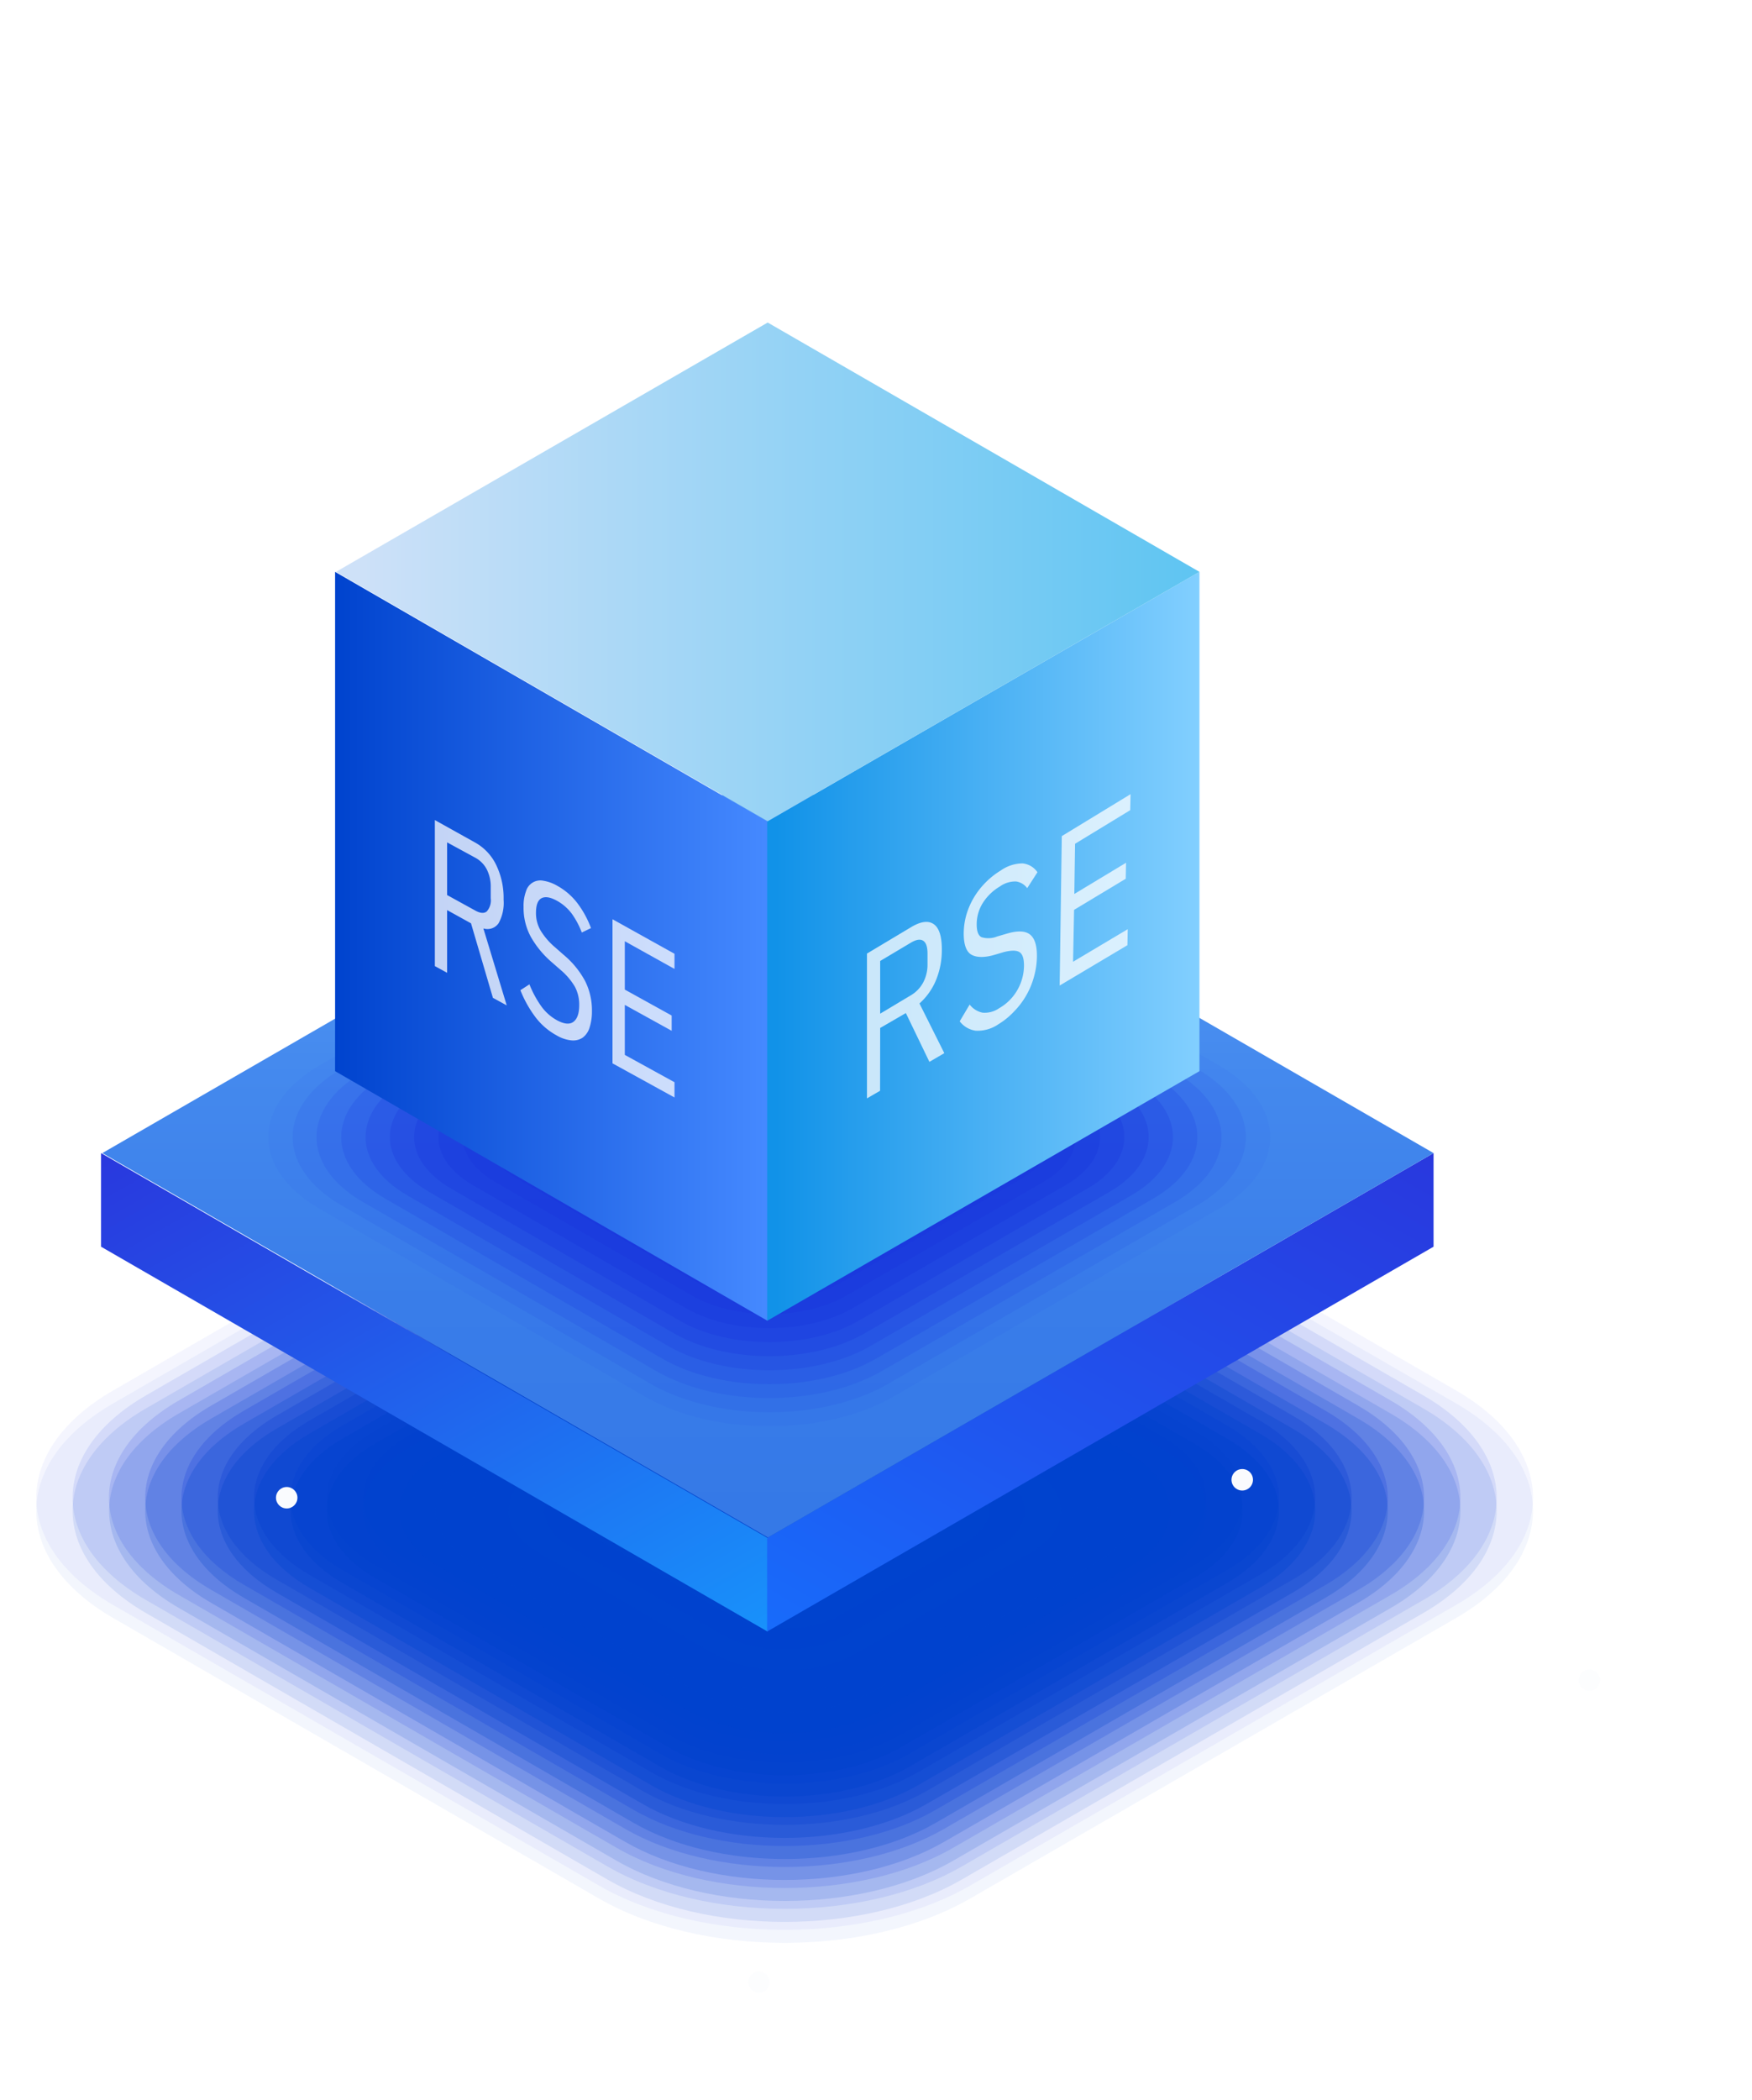 <svg xmlns="http://www.w3.org/2000/svg" xmlns:xlink="http://www.w3.org/1999/xlink" viewBox="0 0 352.66 422.59"><defs><style>.cls-1{mask:url(#mask);}.cls-10,.cls-12,.cls-14,.cls-16,.cls-18,.cls-2,.cls-4,.cls-6,.cls-8{mix-blend-mode:multiply;}.cls-2{fill:url(#linear-gradient);}.cls-3{mask:url(#mask-2);}.cls-4{fill:url(#radial-gradient);}.cls-5{mask:url(#mask-3);}.cls-6{fill:url(#linear-gradient-2);}.cls-7{mask:url(#mask-4);}.cls-8{fill:url(#linear-gradient-3);}.cls-9{mask:url(#mask-5);}.cls-10{fill:url(#linear-gradient-4);}.cls-11{mask:url(#mask-6);}.cls-12{fill:url(#linear-gradient-5);}.cls-13{mask:url(#mask-7);}.cls-14{fill:url(#radial-gradient-2);}.cls-15{mask:url(#mask-8);}.cls-16{fill:url(#radial-gradient-3);}.cls-17{mask:url(#mask-9);}.cls-18{fill:url(#radial-gradient-4);}.cls-19,.cls-20,.cls-21,.cls-22,.cls-23,.cls-24,.cls-25,.cls-26,.cls-27,.cls-28,.cls-29,.cls-30,.cls-31,.cls-32,.cls-33,.cls-34,.cls-35,.cls-36,.cls-37,.cls-38,.cls-39,.cls-40{fill:#1a38dd;}.cls-19,.cls-41{opacity:0;}.cls-20,.cls-42{opacity:0.05;}.cls-21,.cls-43{opacity:0.1;}.cls-22,.cls-44{opacity:0.14;}.cls-23,.cls-45{opacity:0.19;}.cls-24,.cls-46{opacity:0.24;}.cls-25,.cls-47{opacity:0.29;}.cls-26,.cls-48{opacity:0.33;}.cls-27,.cls-49{opacity:0.38;}.cls-28,.cls-50{opacity:0.43;}.cls-29,.cls-51{opacity:0.48;}.cls-30,.cls-52{opacity:0.52;}.cls-31,.cls-53{opacity:0.57;}.cls-32,.cls-54{opacity:0.62;}.cls-33,.cls-55{opacity:0.67;}.cls-34,.cls-56{opacity:0.71;}.cls-35,.cls-57{opacity:0.76;}.cls-36,.cls-58{opacity:0.81;}.cls-37,.cls-59{opacity:0.86;}.cls-38,.cls-60{opacity:0.9;}.cls-39,.cls-61{opacity:0.95;}.cls-41,.cls-42,.cls-43,.cls-44,.cls-45,.cls-46,.cls-47,.cls-48,.cls-49,.cls-50,.cls-51,.cls-52,.cls-53,.cls-54,.cls-55,.cls-56,.cls-57,.cls-58,.cls-59,.cls-60,.cls-61,.cls-62{fill:#0043ce;}.cls-63{fill:url(#linear-gradient-6);}.cls-64{fill:url(#linear-gradient-7);}.cls-65{fill:url(#linear-gradient-8);}.cls-66{fill:url(#linear-gradient-9);}.cls-67{fill:url(#linear-gradient-10);}.cls-68{fill:url(#linear-gradient-11);}.cls-69{mask:url(#mask-10);}.cls-70{fill:url(#linear-gradient-12);}.cls-71{mask:url(#mask-11);}.cls-72{fill:url(#linear-gradient-13);}.cls-73{opacity:0.5;}.cls-74{mask:url(#mask-12);}.cls-75{fill:url(#radial-gradient-5);}.cls-76{fill:#fafbfe;}.cls-77{mask:url(#mask-13);}.cls-78{fill:url(#radial-gradient-6);}.cls-79{mask:url(#mask-14);}.cls-80{fill:url(#radial-gradient-7);}.cls-81{mask:url(#mask-15);}.cls-82{fill:url(#radial-gradient-8);}.cls-83{mask:url(#mask-16);}.cls-84{fill:url(#linear-gradient-14);}.cls-85{mask:url(#mask-17);}.cls-86{fill:url(#linear-gradient-15);}.cls-87{opacity:0.75;}.cls-88{fill:#fff;}.cls-89{mask:url(#mask-18);}.cls-90{fill:url(#linear-gradient-16);}.cls-91{filter:url(#luminosity-noclip-18);}.cls-92{filter:url(#luminosity-noclip-17);}.cls-93{filter:url(#luminosity-noclip-16);}.cls-94{filter:url(#luminosity-noclip-15);}.cls-95{filter:url(#luminosity-noclip-14);}.cls-96{filter:url(#luminosity-noclip-13);}.cls-97{filter:url(#luminosity-noclip-12);}.cls-98{filter:url(#luminosity-noclip-11);}.cls-99{filter:url(#luminosity-noclip-10);}.cls-100{filter:url(#luminosity-noclip-9);}.cls-101{filter:url(#luminosity-noclip-8);}.cls-102{filter:url(#luminosity-noclip-7);}.cls-103{filter:url(#luminosity-noclip-6);}.cls-104{filter:url(#luminosity-noclip-5);}.cls-105{filter:url(#luminosity-noclip-4);}.cls-106{filter:url(#luminosity-noclip-3);}.cls-107{filter:url(#luminosity-noclip-2);}.cls-108{filter:url(#luminosity-noclip);}</style><filter id="luminosity-noclip" x="220.24" y="-8335.58" width="132.42" height="32766" filterUnits="userSpaceOnUse" color-interpolation-filters="sRGB"><feFlood flood-color="#fff" result="bg"/><feBlend in="SourceGraphic" in2="bg"/></filter><mask id="mask" x="220.24" y="-8335.58" width="132.42" height="32766" maskUnits="userSpaceOnUse"><g class="cls-108"/></mask><linearGradient id="linear-gradient" x1="220.24" y1="318.81" x2="352.66" y2="318.81" gradientUnits="userSpaceOnUse"><stop offset="0" stop-color="#fff"/><stop offset="0.17" stop-color="#fcfcfc"/><stop offset="0.3" stop-color="#f2f2f2"/><stop offset="0.42" stop-color="#e2e2e2"/><stop offset="0.53" stop-color="#cacaca"/><stop offset="0.64" stop-color="#acacac"/><stop offset="0.74" stop-color="#878787"/><stop offset="0.84" stop-color="#5b5b5b"/><stop offset="0.93" stop-color="#2a2a2a"/><stop offset="1"/></linearGradient><filter id="luminosity-noclip-2" x="232.66" y="-8335.58" width="34.79" height="32766" filterUnits="userSpaceOnUse" color-interpolation-filters="sRGB"><feFlood flood-color="#fff" result="bg"/><feBlend in="SourceGraphic" in2="bg"/></filter><mask id="mask-2" x="232.66" y="-8335.58" width="34.79" height="32766" maskUnits="userSpaceOnUse"><g class="cls-107"/></mask><radialGradient id="radial-gradient" cx="250.06" cy="297.8" r="17.39" gradientTransform="translate(131.39 -72.51) rotate(22.25)" gradientUnits="userSpaceOnUse"><stop offset="0" stop-color="#fff"/><stop offset="0.12" stop-color="#c7c7c7"/><stop offset="0.24" stop-color="#939393"/><stop offset="0.37" stop-color="#666"/><stop offset="0.5" stop-color="#414141"/><stop offset="0.62" stop-color="#242424"/><stop offset="0.75" stop-color="#101010"/><stop offset="0.88" stop-color="#040404"/><stop offset="1"/></radialGradient><filter id="luminosity-noclip-3" x="20.6" y="-8335.58" width="267.96" height="32766" filterUnits="userSpaceOnUse" color-interpolation-filters="sRGB"><feFlood flood-color="#fff" result="bg"/><feBlend in="SourceGraphic" in2="bg"/></filter><mask id="mask-3" x="20.6" y="-8335.58" width="267.96" height="32766" maskUnits="userSpaceOnUse"><g class="cls-106"/></mask><linearGradient id="linear-gradient-2" x1="154.58" y1="-0.59" x2="154.58" y2="150.95" gradientUnits="userSpaceOnUse"><stop offset="0" stop-color="#404040"/><stop offset="0.14" stop-color="#333"/><stop offset="0.44" stop-color="#1e1e1e"/><stop offset="0.73" stop-color="#111"/><stop offset="1" stop-color="#0d0d0d"/></linearGradient><filter id="luminosity-noclip-4" x="20.16" y="-8335.58" width="134.15" height="32766" filterUnits="userSpaceOnUse" color-interpolation-filters="sRGB"><feFlood flood-color="#fff" result="bg"/><feBlend in="SourceGraphic" in2="bg"/></filter><mask id="mask-4" x="20.16" y="-8335.58" width="134.15" height="32766" maskUnits="userSpaceOnUse"><g class="cls-105"/></mask><linearGradient id="linear-gradient-3" x1="20.42" y1="77.2" x2="153.36" y2="308.67" gradientUnits="userSpaceOnUse"><stop offset="0" stop-color="#0d0d0d"/><stop offset="0.62" stop-color="#2b2b2b"/><stop offset="1" stop-color="#404040"/></linearGradient><filter id="luminosity-noclip-5" x="154.41" y="-8335.58" width="134.15" height="32766" filterUnits="userSpaceOnUse" color-interpolation-filters="sRGB"><feFlood flood-color="#fff" result="bg"/><feBlend in="SourceGraphic" in2="bg"/></filter><mask id="mask-5" x="154.41" y="-8335.58" width="134.15" height="32766" maskUnits="userSpaceOnUse"><g class="cls-104"/></mask><linearGradient id="linear-gradient-4" x1="154.66" y1="155.45" x2="289.43" y2="232.26" xlink:href="#linear-gradient-2"/><filter id="luminosity-noclip-6" x="28.93" y="-8335.58" width="163.73" height="32766" filterUnits="userSpaceOnUse" color-interpolation-filters="sRGB"><feFlood flood-color="#fff" result="bg"/><feBlend in="SourceGraphic" in2="bg"/></filter><mask id="mask-6" x="28.93" y="-8335.58" width="163.73" height="32766" maskUnits="userSpaceOnUse"><g class="cls-103"/></mask><linearGradient id="linear-gradient-5" x1="296.21" y1="614.49" x2="496.55" y2="614.49" gradientTransform="matrix(0.87, 0.5, -1, 0.58, 411.58, -200.99)" xlink:href="#linear-gradient"/><filter id="luminosity-noclip-7" x="135.38" y="-8335.58" width="34.79" height="32766" filterUnits="userSpaceOnUse" color-interpolation-filters="sRGB"><feFlood flood-color="#fff" result="bg"/><feBlend in="SourceGraphic" in2="bg"/></filter><mask id="mask-7" x="135.38" y="-8335.58" width="34.79" height="32766" maskUnits="userSpaceOnUse"><g class="cls-102"/></mask><radialGradient id="radial-gradient-2" cx="152.77" cy="398.91" r="17.39" gradientTransform="matrix(1, 0, 0, 1, 0, 0)" xlink:href="#radial-gradient"/><filter id="luminosity-noclip-8" x="302.53" y="-8335.58" width="34.79" height="32766" filterUnits="userSpaceOnUse" color-interpolation-filters="sRGB"><feFlood flood-color="#fff" result="bg"/><feBlend in="SourceGraphic" in2="bg"/></filter><mask id="mask-8" x="302.53" y="-8335.58" width="34.79" height="32766" maskUnits="userSpaceOnUse"><g class="cls-101"/></mask><radialGradient id="radial-gradient-3" cx="319.92" cy="338.14" r="17.39" gradientTransform="matrix(1, 0, 0, 1, 0, 0)" xlink:href="#radial-gradient"/><filter id="luminosity-noclip-9" x="40.32" y="-8335.58" width="34.79" height="32766" filterUnits="userSpaceOnUse" color-interpolation-filters="sRGB"><feFlood flood-color="#fff" result="bg"/><feBlend in="SourceGraphic" in2="bg"/></filter><mask id="mask-9" x="40.32" y="-8335.58" width="34.79" height="32766" maskUnits="userSpaceOnUse"><g class="cls-100"/></mask><radialGradient id="radial-gradient-4" cx="57.71" cy="301.42" r="17.39" gradientTransform="matrix(1, 0, 0, 1, 0, 0)" xlink:href="#radial-gradient"/><linearGradient id="linear-gradient-6" x1="49.98" y1="215.04" x2="124.46" y2="344.71" gradientUnits="userSpaceOnUse"><stop offset="0" stop-color="#2938de"/><stop offset="0.37" stop-color="#2356e8"/><stop offset="1" stop-color="#1891fb"/></linearGradient><linearGradient id="linear-gradient-7" x1="1421" y1="215.04" x2="1495.48" y2="344.71" gradientTransform="matrix(-1, 0, 0, 1, 1679.92, 0)" gradientUnits="userSpaceOnUse"><stop offset="0" stop-color="#2938de"/><stop offset="0.62" stop-color="#1f56ef"/><stop offset="1" stop-color="#186bfb"/></linearGradient><linearGradient id="linear-gradient-8" x1="154.58" y1="154.12" x2="154.58" y2="305.66" gradientUnits="userSpaceOnUse"><stop offset="0" stop-color="#5ea5f8"/><stop offset="0.07" stop-color="#599ff6"/><stop offset="0.39" stop-color="#458aee"/><stop offset="0.71" stop-color="#397de9"/><stop offset="1" stop-color="#3579e7"/></linearGradient><linearGradient id="linear-gradient-9" x1="67.45" y1="190.45" x2="154.02" y2="190.45" gradientUnits="userSpaceOnUse"><stop offset="0" stop-color="#0043ce"/><stop offset="1" stop-color="#4589ff"/></linearGradient><linearGradient id="linear-gradient-10" x1="156.17" y1="190.45" x2="241.38" y2="190.45" gradientUnits="userSpaceOnUse"><stop offset="0" stop-color="#1192e8"/><stop offset="1" stop-color="#82cfff"/></linearGradient><linearGradient id="linear-gradient-11" x1="71.68" y1="115.09" x2="238.58" y2="115.09" gradientUnits="userSpaceOnUse"><stop offset="0" stop-color="#cee1f8"/><stop offset="1" stop-color="#60c5f2"/></linearGradient><filter id="luminosity-noclip-10" x="220.24" y="279.98" width="132.42" height="77.67" filterUnits="userSpaceOnUse" color-interpolation-filters="sRGB"><feFlood flood-color="#fff" result="bg"/><feBlend in="SourceGraphic" in2="bg"/></filter><mask id="mask-10" x="220.24" y="279.98" width="132.42" height="77.67" maskUnits="userSpaceOnUse"><g class="cls-99"><g transform="translate(0)"><g class="cls-1"><path class="cls-2" d="M351.21,357.65a1.46,1.46,0,0,1-.72-.19L221,282.67a1.44,1.44,0,0,1,1.44-2.5L351.94,355a1.44,1.44,0,0,1-.73,2.69Z"/></g></g></g></mask><linearGradient id="linear-gradient-12" x1="220.24" y1="318.81" x2="352.66" y2="318.81" gradientUnits="userSpaceOnUse"><stop offset="0" stop-color="#03ccf1"/><stop offset="0.9" stop-color="#03ccf1"/><stop offset="1" stop-color="#03ccf1"/></linearGradient><filter id="luminosity-noclip-11" x="28.93" y="281.42" width="163.73" height="141.17" filterUnits="userSpaceOnUse" color-interpolation-filters="sRGB"><feFlood flood-color="#fff" result="bg"/><feBlend in="SourceGraphic" in2="bg"/></filter><mask id="mask-11" x="28.93" y="281.42" width="163.73" height="141.17" maskUnits="userSpaceOnUse"><g class="cls-98"><g transform="translate(0)"><g class="cls-11"><path class="cls-12" d="M191.22,422.59a1.41,1.41,0,0,1-.72-.19l-156-90a11.21,11.21,0,0,1,0-19.42l54.24-31.32a1.44,1.44,0,0,1,1.44,2.5L36,315.43a8.33,8.33,0,0,0,0,14.43l156,90a1.44,1.44,0,0,1-.72,2.69Z"/></g></g></g></mask><linearGradient id="linear-gradient-13" x1="296.21" y1="614.49" x2="496.55" y2="614.49" gradientTransform="matrix(0.87, 0.5, -1, 0.58, 411.58, -200.99)" xlink:href="#linear-gradient-12"/><filter id="luminosity-noclip-12" x="135.38" y="381.51" width="34.79" height="34.79" filterUnits="userSpaceOnUse" color-interpolation-filters="sRGB"><feFlood flood-color="#fff" result="bg"/><feBlend in="SourceGraphic" in2="bg"/></filter><mask id="mask-12" x="135.38" y="381.51" width="34.79" height="34.79" maskUnits="userSpaceOnUse"><g class="cls-97"><g transform="translate(0)"><g class="cls-13"><circle class="cls-14" cx="152.77" cy="398.91" r="17.39"/></g></g></g></mask><radialGradient id="radial-gradient-5" cx="152.77" cy="398.91" r="17.39" gradientUnits="userSpaceOnUse"><stop offset="0" stop-color="#fff"/><stop offset="0.11" stop-color="#caf4fc"/><stop offset="0.24" stop-color="#96eaf9"/><stop offset="0.37" stop-color="#69e1f7"/><stop offset="0.5" stop-color="#44d9f5"/><stop offset="0.62" stop-color="#27d3f3"/><stop offset="0.75" stop-color="#13cff2"/><stop offset="0.88" stop-color="#07cdf1"/><stop offset="1" stop-color="#03ccf1"/></radialGradient><filter id="luminosity-noclip-13" x="302.53" y="320.75" width="34.79" height="34.79" filterUnits="userSpaceOnUse" color-interpolation-filters="sRGB"><feFlood flood-color="#fff" result="bg"/><feBlend in="SourceGraphic" in2="bg"/></filter><mask id="mask-13" x="302.53" y="320.75" width="34.79" height="34.79" maskUnits="userSpaceOnUse"><g class="cls-96"><g transform="translate(0)"><g class="cls-15"><circle class="cls-16" cx="319.92" cy="338.14" r="17.39"/></g></g></g></mask><radialGradient id="radial-gradient-6" cx="319.92" cy="338.14" r="17.39" xlink:href="#radial-gradient-5"/><filter id="luminosity-noclip-14" x="40.32" y="284.03" width="34.79" height="34.79" filterUnits="userSpaceOnUse" color-interpolation-filters="sRGB"><feFlood flood-color="#fff" result="bg"/><feBlend in="SourceGraphic" in2="bg"/></filter><mask id="mask-14" x="40.32" y="284.03" width="34.79" height="34.79" maskUnits="userSpaceOnUse"><g class="cls-95"><g transform="translate(0)"><g class="cls-17"><circle class="cls-18" cx="57.71" cy="301.42" r="17.39"/></g></g></g></mask><radialGradient id="radial-gradient-7" cx="57.71" cy="301.42" r="17.39" xlink:href="#radial-gradient-5"/><filter id="luminosity-noclip-15" x="232.66" y="280.41" width="34.79" height="34.79" filterUnits="userSpaceOnUse" color-interpolation-filters="sRGB"><feFlood flood-color="#fff" result="bg"/><feBlend in="SourceGraphic" in2="bg"/></filter><mask id="mask-15" x="232.66" y="280.41" width="34.79" height="34.79" maskUnits="userSpaceOnUse"><g class="cls-94"><g transform="translate(0)"><g class="cls-3"><circle class="cls-4" cx="250.06" cy="297.8" r="17.39" transform="translate(-94.15 116.86) rotate(-22.25)"/></g></g></g></mask><radialGradient id="radial-gradient-8" cx="250.06" cy="297.8" r="17.39" gradientTransform="translate(131.39 -72.51) rotate(22.25)" xlink:href="#radial-gradient-5"/><filter id="luminosity-noclip-16" x="20.6" y="0" width="267.96" height="154.71" filterUnits="userSpaceOnUse" color-interpolation-filters="sRGB"><feFlood flood-color="#fff" result="bg"/><feBlend in="SourceGraphic" in2="bg"/></filter><mask id="mask-16" x="20.6" y="0" width="267.96" height="154.71" maskUnits="userSpaceOnUse"><g class="cls-93"><g transform="translate(0)"><g class="cls-5"><polygon class="cls-6" points="154.58 154.71 20.6 77.35 154.58 0 288.56 77.35 154.58 154.71"/></g></g></g></mask><linearGradient id="linear-gradient-14" x1="154.58" y1="-0.59" x2="154.58" y2="150.95" gradientUnits="userSpaceOnUse"><stop offset="0" stop-color="#fff"/><stop offset="1" stop-color="#fff"/></linearGradient><filter id="luminosity-noclip-17" x="20.16" y="77.35" width="134.15" height="232.36" filterUnits="userSpaceOnUse" color-interpolation-filters="sRGB"><feFlood flood-color="#fff" result="bg"/><feBlend in="SourceGraphic" in2="bg"/></filter><mask id="mask-17" x="20.16" y="77.35" width="134.15" height="232.36" maskUnits="userSpaceOnUse"><g class="cls-92"><g transform="translate(0)"><g class="cls-7"><polygon class="cls-8" points="154.31 309.71 20.16 232.26 20.16 77.35 154.31 154.81 154.31 309.71"/></g></g></g></mask><linearGradient id="linear-gradient-15" x1="20.42" y1="77.2" x2="153.36" y2="308.67" xlink:href="#linear-gradient-14"/><filter id="luminosity-noclip-18" x="154.41" y="77.35" width="134.15" height="232.36" filterUnits="userSpaceOnUse" color-interpolation-filters="sRGB"><feFlood flood-color="#fff" result="bg"/><feBlend in="SourceGraphic" in2="bg"/></filter><mask id="mask-18" x="154.41" y="77.35" width="134.15" height="232.36" maskUnits="userSpaceOnUse"><g class="cls-91"><g transform="translate(0)"><g class="cls-9"><polygon class="cls-10" points="154.41 309.71 288.56 232.26 288.56 77.35 154.41 154.81 154.41 309.71"/></g></g></g></mask><linearGradient id="linear-gradient-16" x1="154.66" y1="155.45" x2="289.43" y2="232.26" xlink:href="#linear-gradient-14"/></defs><title>Asset 4</title><g id="Layer_2" data-name="Layer 2"><g id="Layer_1-2" data-name="Layer 1"><path class="cls-19" d="M299.65,278.8,197.12,219.6c-21.64-12.49-56.72-12.49-78.36,0L16.23,278.8c-21.64,12.49-21.64,32.75,0,45.24l102.53,59.2c21.64,12.49,56.72,12.49,78.36,0L299.65,324C321.29,311.55,321.29,291.29,299.65,278.8Z" transform="translate(0)"/><path class="cls-20" d="M293.07,279.82,195.36,223.4c-20.67-11.93-54.17-11.93-74.84,0L22.8,279.82c-20.66,11.93-20.66,31.27,0,43.2l97.71,56.42c20.67,11.93,54.17,11.93,74.84,0L293.08,323C313.74,311.09,313.74,291.75,293.07,279.82Z" transform="translate(0)"/><path class="cls-21" d="M286.5,280.83,193.6,227.2c-19.7-11.37-51.63-11.37-71.32,0l-92.9,53.63C9.69,292.2,9.69,310.64,29.38,322l92.9,53.63c19.7,11.37,51.63,11.37,71.32,0L286.5,322C306.19,310.64,306.19,292.2,286.5,280.83Z" transform="translate(0)"/><path class="cls-22" d="M279.92,281.85,191.83,231c-18.72-10.8-49.07-10.8-67.79,0L36,281.85C17.24,292.66,17.24,310.18,36,321l88.09,50.86c18.72,10.81,49.07,10.81,67.79,0L279.92,321C298.64,310.18,298.64,292.66,279.92,281.85Z" transform="translate(0)"/><path class="cls-23" d="M273.35,282.87l-83.28-48.08c-17.74-10.25-46.52-10.25-64.26,0L42.53,282.87c-17.74,10.24-17.74,26.86,0,37.1l83.28,48.08c17.74,10.25,46.52,10.25,64.26,0L273.35,320C291.09,309.73,291.09,293.12,273.35,282.87Z" transform="translate(0)"/><path class="cls-24" d="M266.77,283.89l-78.46-45.3c-16.77-9.69-44-9.69-60.74,0l-78.46,45.3c-16.78,9.68-16.78,25.38,0,35.06l78.46,45.31c16.77,9.68,44,9.68,60.74,0L266.77,319C283.55,309.27,283.55,293.57,266.77,283.89Z" transform="translate(0)"/><path class="cls-25" d="M260.2,284.9l-73.65-42.52c-15.8-9.12-41.42-9.12-57.22,0L55.68,284.9c-15.8,9.13-15.8,23.92,0,33l73.65,42.52c15.8,9.12,41.42,9.12,57.22,0l73.65-42.52C276,308.82,276,294,260.2,284.9Z" transform="translate(0)"/><path class="cls-26" d="M253.62,285.92l-68.83-39.74c-14.83-8.56-38.87-8.56-53.7,0L62.26,285.92c-14.83,8.56-14.83,22.44,0,31l68.83,39.74c14.83,8.56,38.87,8.56,53.7,0l68.83-39.74C268.45,308.36,268.45,294.48,253.62,285.92Z" transform="translate(0)"/><path class="cls-27" d="M247.05,286.94l-64-37c-13.85-8-36.31-8-50.16,0l-64,37c-13.85,8-13.85,21,0,29l64,37c13.85,8,36.31,8,50.16,0l64-37C260.9,307.91,260.9,294.94,247.05,286.94Z" transform="translate(0)"/><path class="cls-28" d="M240.47,288l-59.21-34.19c-12.88-7.43-33.76-7.43-46.64,0L75.41,288c-12.88,7.43-12.88,19.49,0,26.93l59.21,34.18c12.88,7.44,33.76,7.44,46.64,0l59.21-34.18C253.35,307.45,253.35,295.39,240.47,288Z" transform="translate(0)"/><path class="cls-29" d="M233.9,289l-54.4-31.4c-11.91-6.88-31.21-6.88-43.12,0L82,289c-11.9,6.88-11.9,18,0,24.9l54.4,31.4c11.91,6.88,31.21,6.88,43.12,0l54.4-31.4C245.8,307,245.8,295.85,233.9,289Z" transform="translate(0)"/><path class="cls-30" d="M227.32,290l-49.58-28.63c-10.94-6.31-28.66-6.31-39.6,0L88.56,290c-10.93,6.31-10.93,16.55,0,22.86l49.58,28.63c10.94,6.31,28.66,6.31,39.6,0l49.58-28.63C238.25,306.54,238.25,296.3,227.32,290Z" transform="translate(0)"/><path class="cls-31" d="M220.74,291,176,265.16c-10-5.75-26.11-5.75-36.07,0L95.14,291c-10,5.75-10,15.07,0,20.82l44.77,25.85c10,5.75,26.1,5.75,36.07,0l44.76-25.85C230.7,306.08,230.7,296.76,220.74,291Z" transform="translate(0)"/><path class="cls-32" d="M214.17,292l-40-23.07c-9-5.19-23.56-5.19-32.54,0l-40,23.07c-9,5.18-9,13.6,0,18.79l40,23.06c9,5.19,23.56,5.19,32.54,0l40-23.06C223.16,305.63,223.16,297.21,214.17,292Z" transform="translate(0)"/><path class="cls-33" d="M207.59,293l-35.14-20.29c-8-4.62-21-4.62-29,0L108.29,293c-8,4.63-8,12.13,0,16.76l35.14,20.29c8,4.63,21,4.63,29,0l35.14-20.29C215.61,305.17,215.61,297.67,207.59,293Z" transform="translate(0)"/><path class="cls-34" d="M201,294.06l-30.33-17.51c-7-4.07-18.46-4.07-25.5,0l-30.33,17.51c-7,4.07-7,10.66,0,14.72l30.33,17.51c7,4.07,18.46,4.07,25.5,0L201,308.78C208.06,304.72,208.06,298.13,201,294.06Z" transform="translate(0)"/><path class="cls-35" d="M194.44,295.08l-25.51-14.73c-6.07-3.51-15.91-3.51-22,0l-25.51,14.73c-6.07,3.5-6.07,9.18,0,12.68L147,322.5c6.07,3.5,15.91,3.5,22,0l25.51-14.74C200.51,304.26,200.51,298.58,194.44,295.08Z" transform="translate(0)"/><path class="cls-36" d="M187.87,296.1l-20.71-12c-5.09-2.94-13.35-2.94-18.44,0L128,296.1c-5.09,2.94-5.09,7.7,0,10.65l20.71,11.95c5.09,2.94,13.35,2.94,18.44,0l20.71-11.95C193,303.81,193,299,187.87,296.1Z" transform="translate(0)"/><path class="cls-37" d="M181.29,297.11l-15.89-9.17a16.48,16.48,0,0,0-14.92,0l-15.89,9.17c-4.12,2.38-4.12,6.24,0,8.62l15.89,9.17a16.48,16.48,0,0,0,14.92,0l15.89-9.17C185.41,303.35,185.41,299.49,181.29,297.11Z" transform="translate(0)"/><path class="cls-38" d="M174.72,298.13l-11.08-6.39a12.58,12.58,0,0,0-11.4,0l-11.08,6.39c-3.14,1.82-3.14,4.76,0,6.58l11.08,6.4a12.65,12.65,0,0,0,11.4,0l11.08-6.4C177.86,302.89,177.86,300,174.72,298.13Z" transform="translate(0)"/><path class="cls-39" d="M168.14,299.15l-6.26-3.62a8.75,8.75,0,0,0-7.88,0l-6.26,3.62c-2.18,1.25-2.18,3.29,0,4.54l6.26,3.62a8.69,8.69,0,0,0,7.88,0l6.26-3.62C170.31,302.44,170.31,300.4,168.14,299.15Z" transform="translate(0)"/><path class="cls-40" d="M161.57,300.17l-1.46-.84a4.77,4.77,0,0,0-4.35,0l-1.45.84a1.33,1.33,0,0,0,0,2.51l1.45.83a4.79,4.79,0,0,0,4.36,0l1.45-.83A1.33,1.33,0,0,0,161.57,300.17Z" transform="translate(0)"/><path class="cls-41" d="M299.65,281.41,197.12,222.22c-21.64-12.5-56.72-12.5-78.36,0L16.23,281.41c-21.64,12.5-21.64,32.75,0,45.24l102.53,59.2c21.64,12.49,56.72,12.49,78.36,0l102.53-59.19C321.29,314.16,321.29,293.91,299.65,281.41Z" transform="translate(0)"/><path class="cls-42" d="M293.07,282.43,195.36,226c-20.67-11.93-54.17-11.93-74.84,0L22.8,282.43c-20.66,11.93-20.66,31.28,0,43.21l97.71,56.41c20.67,11.94,54.17,11.94,74.84,0l97.72-56.41C313.74,313.71,313.74,294.36,293.07,282.43Z" transform="translate(0)"/><path class="cls-43" d="M286.5,283.45l-92.9-53.64c-19.7-11.37-51.63-11.37-71.32,0l-92.9,53.64c-19.69,11.37-19.69,29.8,0,41.17l92.9,53.64c19.7,11.37,51.63,11.37,71.32,0l92.9-53.64C306.19,313.25,306.19,294.82,286.5,283.45Z" transform="translate(0)"/><path class="cls-44" d="M279.92,284.47l-88.09-50.86c-18.72-10.81-49.07-10.81-67.79,0L36,284.46c-18.72,10.81-18.72,28.33,0,39.14l88.09,50.86c18.72,10.81,49.07,10.81,67.79,0l88.08-50.86C298.64,312.8,298.64,295.27,279.92,284.47Z" transform="translate(0)"/><path class="cls-45" d="M273.35,285.48,190.07,237.4c-17.74-10.24-46.52-10.24-64.26,0L42.53,285.48c-17.74,10.25-17.74,26.86,0,37.11l83.28,48.07c17.74,10.25,46.52,10.25,64.26,0l83.28-48.08C291.09,312.34,291.09,295.73,273.35,285.48Z" transform="translate(0)"/><path class="cls-46" d="M266.77,286.5l-78.46-45.3c-16.77-9.68-44-9.68-60.74,0L49.11,286.5c-16.78,9.68-16.78,25.38,0,35.07l78.46,45.3c16.77,9.68,44,9.68,60.74,0l78.46-45.3C283.55,311.88,283.55,296.18,266.77,286.5Z" transform="translate(0)"/><path class="cls-47" d="M260.2,287.52,186.55,245c-15.8-9.13-41.42-9.13-57.22,0L55.68,287.52c-15.8,9.12-15.8,23.91,0,33l73.65,42.52c15.8,9.12,41.42,9.12,57.22,0l73.65-42.52C276,311.43,276,296.64,260.2,287.52Z" transform="translate(0)"/><path class="cls-48" d="M253.62,288.53l-68.83-39.74c-14.83-8.56-38.87-8.56-53.7,0L62.26,288.53c-14.83,8.56-14.83,22.44,0,31l68.83,39.75c14.83,8.56,38.87,8.56,53.7,0l68.83-39.75C268.45,311,268.45,297.09,253.62,288.53Z" transform="translate(0)"/><path class="cls-49" d="M247.05,289.55l-64-37c-13.85-8-36.31-8-50.16,0l-64,37c-13.85,8-13.85,21,0,29l64,37c13.85,8,36.31,8,50.16,0l64-37C260.9,310.52,260.9,297.55,247.05,289.55Z" transform="translate(0)"/><path class="cls-50" d="M240.47,290.57l-59.21-34.19c-12.88-7.43-33.76-7.43-46.64,0L75.41,290.57c-12.88,7.44-12.88,19.49,0,26.93l59.21,34.18c12.88,7.44,33.76,7.44,46.64,0l59.21-34.18C253.35,310.06,253.35,298,240.47,290.57Z" transform="translate(0)"/><path class="cls-51" d="M233.9,291.59l-54.4-31.41c-11.91-6.87-31.21-6.87-43.12,0L82,291.59c-11.9,6.87-11.9,18,0,24.89l54.4,31.41c11.91,6.87,31.21,6.87,43.12,0l54.4-31.41C245.8,309.61,245.8,298.46,233.9,291.59Z" transform="translate(0)"/><path class="cls-52" d="M227.32,292.6,177.74,264c-10.94-6.32-28.66-6.32-39.6,0L88.56,292.6c-10.93,6.32-10.93,16.55,0,22.86l49.58,28.63c10.94,6.31,28.66,6.31,39.6,0l49.58-28.63C238.25,309.15,238.25,298.92,227.32,292.6Z" transform="translate(0)"/><path class="cls-53" d="M220.74,293.62,176,267.77c-10-5.75-26.11-5.75-36.07,0L95.14,293.62c-10,5.75-10,15.08,0,20.83l44.77,25.84c10,5.75,26.1,5.75,36.07,0l44.76-25.84C230.7,308.7,230.7,299.37,220.74,293.62Z" transform="translate(0)"/><path class="cls-54" d="M214.17,294.64l-40-23.07c-9-5.19-23.56-5.19-32.54,0l-40,23.07c-9,5.19-9,13.6,0,18.79l40,23.07c9,5.19,23.56,5.19,32.54,0l40-23.07C223.16,308.24,223.16,299.83,214.17,294.64Z" transform="translate(0)"/><path class="cls-55" d="M207.59,295.66l-35.14-20.29c-8-4.63-21-4.63-29,0l-35.14,20.29c-8,4.62-8,12.12,0,16.75l35.14,20.29c8,4.63,21,4.63,29,0l35.14-20.29C215.61,307.78,215.61,300.28,207.59,295.66Z" transform="translate(0)"/><path class="cls-56" d="M201,296.67l-30.33-17.51c-7-4.06-18.46-4.06-25.5,0l-30.33,17.51c-7,4.07-7,10.66,0,14.72l30.33,17.51c7,4.07,18.46,4.07,25.5,0L201,311.39C208.06,307.33,208.06,300.74,201,296.67Z" transform="translate(0)"/><path class="cls-57" d="M194.44,297.69,168.93,283c-6.07-3.5-15.91-3.5-22,0l-25.51,14.73c-6.07,3.5-6.07,9.18,0,12.69L147,325.11c6.07,3.5,15.91,3.5,22,0l25.51-14.73C200.51,306.87,200.51,301.19,194.44,297.69Z" transform="translate(0)"/><path class="cls-58" d="M187.87,298.71l-20.71-11.95c-5.09-2.95-13.35-2.95-18.44,0L128,298.71c-5.09,2.94-5.09,7.71,0,10.65l20.71,11.95c5.09,2.94,13.35,2.94,18.44,0l20.71-11.95C193,306.42,193,301.65,187.87,298.71Z" transform="translate(0)"/><path class="cls-59" d="M181.29,299.73l-15.89-9.18a16.48,16.48,0,0,0-14.92,0l-15.89,9.18c-4.12,2.37-4.12,6.23,0,8.61l15.89,9.18a16.48,16.48,0,0,0,14.92,0l15.89-9.18C185.41,306,185.41,302.11,181.29,299.73Z" transform="translate(0)"/><path class="cls-60" d="M174.72,300.74l-11.08-6.39a12.58,12.58,0,0,0-11.4,0l-11.08,6.39c-3.14,1.82-3.14,4.77,0,6.58l11.08,6.4a12.58,12.58,0,0,0,11.4,0l11.08-6.4C177.86,305.51,177.86,302.56,174.72,300.74Z" transform="translate(0)"/><path class="cls-61" d="M168.14,301.76l-6.26-3.62a8.75,8.75,0,0,0-7.88,0l-6.26,3.62c-2.18,1.26-2.18,3.29,0,4.55l6.26,3.61a8.69,8.69,0,0,0,7.88,0l6.26-3.61C170.31,305.05,170.31,303,168.14,301.76Z" transform="translate(0)"/><path class="cls-62" d="M161.57,302.78l-1.46-.84a4.83,4.83,0,0,0-4.35,0l-1.45.84a1.33,1.33,0,0,0,0,2.51l1.45.84a4.85,4.85,0,0,0,4.36,0l1.45-.84A1.33,1.33,0,0,0,161.57,302.78Z" transform="translate(0)"/><polygon class="cls-63" points="154.49 328.35 20.34 250.9 20.34 232.06 154.49 309.51 154.49 328.35"/><polygon class="cls-64" points="154.41 328.35 288.56 250.9 288.56 232.06 154.41 309.51 154.41 328.35"/><polygon class="cls-65" points="154.58 309.42 20.6 232.06 154.58 154.71 288.56 232.06 154.58 309.42"/><path class="cls-19" d="M249.69,213.7l-68.62-39.62c-14.49-8.37-38-8.37-52.46,0L60,213.7C45.5,222.06,45.5,235.62,60,244l68.62,39.62c14.49,8.37,38,8.37,52.46,0L249.69,244C264.18,235.62,264.18,222.06,249.69,213.7Z" transform="translate(0)"/><path class="cls-20" d="M245.29,214.38l-65.4-37.76c-13.84-8-36.26-8-50.1,0l-65.4,37.76c-13.84,8-13.84,20.93,0,28.92l65.4,37.76c13.84,8,36.26,8,50.1,0l65.4-37.76C259.13,235.31,259.13,222.37,245.29,214.38Z" transform="translate(0)"/><path class="cls-21" d="M240.89,215.06l-62.18-35.9c-13.19-7.61-34.56-7.61-47.74,0l-62.18,35.9c-13.18,7.61-13.18,19.95,0,27.56L131,278.52c13.19,7.61,34.56,7.61,47.74,0l62.18-35.9C254.07,235,254.07,222.67,240.89,215.06Z" transform="translate(0)"/><path class="cls-22" d="M236.49,215.74l-59-34c-12.53-7.24-32.85-7.24-45.38,0l-59,34c-12.53,7.23-12.53,19,0,26.2l59,34c12.53,7.23,32.85,7.23,45.38,0l59-34C249,234.7,249,223,236.49,215.74Z" transform="translate(0)"/><path class="cls-23" d="M232.09,216.42l-55.74-32.18c-11.88-6.86-31.14-6.86-43,0L77.59,216.42c-11.88,6.86-11.88,18,0,24.84l55.74,32.18c11.88,6.86,31.14,6.86,43,0l55.74-32.18C244,234.4,244,223.28,232.09,216.42Z" transform="translate(0)"/><path class="cls-24" d="M227.69,217.1l-52.52-30.32c-11.23-6.48-29.43-6.48-40.66,0L82,217.1c-11.22,6.48-11.22,17,0,23.48l52.52,30.32c11.23,6.48,29.43,6.48,40.66,0l52.52-30.32C238.91,234.09,238.91,223.58,227.69,217.1Z" transform="translate(0)"/><path class="cls-25" d="M223.29,217.78,174,189.32c-10.58-6.1-27.72-6.1-38.3,0l-49.3,28.46c-10.57,6.11-10.57,16,0,22.11l49.3,28.47c10.58,6.1,27.72,6.1,38.3,0l49.3-28.47C233.86,233.79,233.86,223.89,223.29,217.78Z" transform="translate(0)"/><path class="cls-26" d="M218.88,218.46l-46.07-26.6c-9.93-5.73-26-5.73-35.94,0L90.8,218.46c-9.93,5.73-9.93,15,0,20.75l46.07,26.61c9.93,5.72,26,5.72,35.94,0l46.07-26.61C228.81,233.48,228.81,224.19,218.88,218.46Z" transform="translate(0)"/><path class="cls-27" d="M214.48,219.15,171.63,194.4c-9.27-5.35-24.31-5.35-33.58,0L95.2,219.15c-9.28,5.35-9.28,14,0,19.38l42.85,24.74c9.27,5.36,24.31,5.36,33.58,0l42.85-24.74C223.76,233.18,223.76,224.5,214.48,219.15Z" transform="translate(0)"/><path class="cls-28" d="M210.08,219.83l-39.63-22.89c-8.62-5-22.6-5-31.22,0L99.6,219.83c-8.62,5-8.62,13,0,18l39.63,22.88c8.62,5,22.6,5,31.22,0l39.63-22.88C218.7,232.87,218.7,224.8,210.08,219.83Z" transform="translate(0)"/><path class="cls-29" d="M205.68,220.51l-36.41-21c-8-4.61-20.89-4.61-28.86,0l-36.41,21c-8,4.6-8,12.06,0,16.66l36.41,21c8,4.6,20.89,4.6,28.86,0l36.41-21C213.65,232.57,213.65,225.11,205.68,220.51Z" transform="translate(0)"/><path class="cls-30" d="M201.28,221.19,168.09,202c-7.32-4.23-19.18-4.23-26.5,0L108.4,221.19c-7.32,4.22-7.32,11.07,0,15.3l33.19,19.16c7.32,4.23,19.18,4.23,26.5,0l33.19-19.16C208.6,232.26,208.6,225.41,201.28,221.19Z" transform="translate(0)"/><path class="cls-31" d="M196.88,221.87l-30-17.3c-6.67-3.85-17.48-3.85-24.14,0l-30,17.3c-6.67,3.85-6.67,10.09,0,13.94l30,17.3c6.67,3.85,17.47,3.85,24.14,0l30-17.3C203.55,232,203.55,225.72,196.88,221.87Z" transform="translate(0)"/><path class="cls-32" d="M192.48,222.55l-26.75-15.44c-6-3.47-15.77-3.47-21.78,0L117.2,222.55c-6,3.47-6,9.1,0,12.58L144,250.57c6,3.47,15.77,3.47,21.78,0l26.75-15.44C198.49,231.65,198.49,226,192.48,222.55Z" transform="translate(0)"/><path class="cls-33" d="M188.08,223.23l-23.53-13.58c-5.36-3.1-14.06-3.1-19.42,0L121.6,223.23c-5.36,3.1-5.36,8.12,0,11.22L145.13,248c5.36,3.09,14.06,3.09,19.42,0l23.53-13.58C193.44,231.35,193.44,226.33,188.08,223.23Z" transform="translate(0)"/><path class="cls-34" d="M183.67,223.91l-20.3-11.72c-4.71-2.72-12.35-2.72-17.06,0L126,223.91c-4.72,2.72-4.72,7.13,0,9.86l20.3,11.72c4.71,2.72,12.35,2.72,17.06,0l20.3-11.72C188.39,231,188.39,226.63,183.67,223.91Z" transform="translate(0)"/><path class="cls-35" d="M179.27,224.59l-17.08-9.86a16.27,16.27,0,0,0-14.7,0l-17.08,9.86c-4.06,2.35-4.06,6.15,0,8.49L147.49,243a16.27,16.27,0,0,0,14.7,0l17.08-9.87C183.33,230.74,183.33,226.94,179.27,224.59Z" transform="translate(0)"/><path class="cls-36" d="M174.87,225.27l-13.86-8a13.68,13.68,0,0,0-12.34,0l-13.86,8c-3.41,2-3.41,5.16,0,7.13l13.86,8a13.62,13.62,0,0,0,12.34,0l13.86-8C178.28,230.43,178.28,227.24,174.87,225.27Z" transform="translate(0)"/><path class="cls-37" d="M170.47,226l-10.64-6.15a11,11,0,0,0-10,0L139.21,226c-2.76,1.59-2.76,4.17,0,5.76l10.64,6.14a11,11,0,0,0,10,0l10.64-6.14C173.23,230.13,173.23,227.55,170.47,226Z" transform="translate(0)"/><path class="cls-38" d="M166.07,226.64l-7.42-4.28a8.39,8.39,0,0,0-7.62,0l-7.42,4.28c-2.11,1.21-2.11,3.19,0,4.4l7.42,4.28a8.41,8.41,0,0,0,7.63,0l7.41-4.28C168.18,229.83,168.18,227.85,166.07,226.64Z" transform="translate(0)"/><path class="cls-39" d="M161.67,227.32l-4.19-2.42a5.85,5.85,0,0,0-5.28,0L148,227.32c-1.45.84-1.45,2.2,0,3l4.19,2.42a5.85,5.85,0,0,0,5.28,0l4.19-2.42C163.12,229.52,163.12,228.16,161.67,227.32Z" transform="translate(0)"/><path class="cls-40" d="M157.27,228l-1-.56a3.2,3.2,0,0,0-2.92,0l-1,.56a.89.89,0,0,0,0,1.68l1,.56a3.26,3.26,0,0,0,2.92,0l1-.56A.89.89,0,0,0,157.27,228Z" transform="translate(0)"/><polygon class="cls-66" points="154.48 265.81 67.45 215.57 67.45 115.09 154.48 165.33 154.48 265.81"/><polygon class="cls-67" points="154.42 265.81 241.44 215.57 241.44 115.09 154.42 165.33 154.42 265.81"/><polygon class="cls-68" points="154.53 165.27 67.62 115.09 154.53 64.91 241.44 115.09 154.53 165.27"/><g class="cls-69"><path class="cls-70" d="M351.21,357.65a1.46,1.46,0,0,1-.72-.19L221,282.67a1.44,1.44,0,0,1,1.44-2.5L351.94,355a1.44,1.44,0,0,1-.73,2.69Z" transform="translate(0)"/></g><g class="cls-71"><path class="cls-72" d="M191.22,422.59a1.41,1.41,0,0,1-.72-.19l-156-90a11.21,11.21,0,0,1,0-19.42l54.24-31.32a1.44,1.44,0,0,1,1.44,2.5L36,315.43a8.33,8.33,0,0,0,0,14.43l156,90a1.44,1.44,0,0,1-.72,2.69Z" transform="translate(0)"/></g><g class="cls-73"><g class="cls-74"><circle class="cls-75" cx="152.77" cy="398.91" r="17.39"/></g><circle class="cls-76" cx="152.77" cy="398.91" r="2.16"/></g><g class="cls-73"><g class="cls-77"><circle class="cls-78" cx="319.92" cy="338.14" r="17.39"/></g><path class="cls-76" d="M322.08,338.14a2.16,2.16,0,1,1-2.16-2.16A2.16,2.16,0,0,1,322.08,338.14Z" transform="translate(0)"/></g><g class="cls-79"><circle class="cls-80" cx="57.71" cy="301.42" r="17.39"/></g><circle class="cls-76" cx="57.71" cy="301.42" r="2.16"/><g class="cls-81"><circle class="cls-82" cx="250.06" cy="297.8" r="17.39" transform="translate(-94.15 116.86) rotate(-22.25)"/></g><path class="cls-76" d="M252.21,297.8a2.16,2.16,0,1,1-2.15-2.15A2.15,2.15,0,0,1,252.21,297.8Z" transform="translate(0)"/><g class="cls-83"><polygon class="cls-84" points="154.58 154.71 20.6 77.35 154.58 0 288.56 77.35 154.58 154.71"/></g><g class="cls-85"><polygon class="cls-86" points="154.31 309.71 20.16 232.26 20.16 77.35 154.31 154.81 154.31 309.71"/></g><g class="cls-87"><path class="cls-88" d="M177.15,219.52l-2.64,1.53V191.91l8.87-5.31q2.94-1.77,4.59-.6c1.09.77,1.63,2.52,1.61,5.22a15.82,15.82,0,0,1-1.16,6,12.9,12.9,0,0,1-3.34,4.73l5,10-3,1.75-4.74-9.82-5.17,3Zm6.19-19.21a6.65,6.65,0,0,0,2.47-2.55,7.6,7.6,0,0,0,.89-3.64v-2.2c0-1.35-.28-2.21-.87-2.59s-1.4-.25-2.47.38l-6.19,3.69V204Z" transform="translate(0)"/><path class="cls-88" d="M201,206.11a7.39,7.39,0,0,1-4.6,1.32,4.87,4.87,0,0,1-3.22-1.89l2-3.37a4.38,4.38,0,0,0,2.59,1.63,5.11,5.11,0,0,0,3.37-.91,9.77,9.77,0,0,0,3.67-3.69,10,10,0,0,0,1.31-4.86c0-1.43-.29-2.34-.92-2.73s-1.68-.37-3.15,0l-1.82.54c-2,.59-3.6.58-4.66,0s-1.6-2.07-1.58-4.36a13.62,13.62,0,0,1,.57-3.81,15,15,0,0,1,1.54-3.46,15.62,15.62,0,0,1,2.37-3,15.85,15.85,0,0,1,3-2.35,7.69,7.69,0,0,1,4.36-1.41,4.11,4.11,0,0,1,3,1.78l-2.06,3.2a3.41,3.41,0,0,0-2.22-1.34,5.29,5.29,0,0,0-3.28,1,10.23,10.23,0,0,0-3.4,3.26,8.07,8.07,0,0,0-1.27,4.38q0,2.13,1,2.58a4.74,4.74,0,0,0,3.14-.16l1.82-.53c2.2-.67,3.78-.62,4.75.13s1.44,2.25,1.41,4.48a15.79,15.79,0,0,1-.58,4,15.91,15.91,0,0,1-4,7A14.87,14.87,0,0,1,201,206.11Z" transform="translate(0)"/><path class="cls-88" d="M213.3,198.34l.43-30.07,13.84-8.44-.07,3.22-11.1,6.76-.15,10.1,10.41-6.28-.06,3.22-10.4,6.26L216,193.55,227,187l-.06,3.22Z" transform="translate(0)"/></g><g class="cls-87"><path class="cls-88" d="M90,195.78l-2.47-1.35,0-29.39,8.14,4.54a10.2,10.2,0,0,1,4.2,4.48,15.27,15.27,0,0,1,1.5,7,8.48,8.48,0,0,1-1,4.73,2.72,2.72,0,0,1-3.07,1.06L102,202.34l-2.78-1.52-4.41-15L90,183.16Zm5.7-12.51c1,.54,1.74.59,2.28.16a3.36,3.36,0,0,0,.8-2.66v-2.18A7.64,7.64,0,0,0,98,175a5.6,5.6,0,0,0-2.27-2.35L90,169.53l0,10.6Z" transform="translate(0)"/><path class="cls-88" d="M112,208.35a13.28,13.28,0,0,1-4.25-3.69,23.29,23.29,0,0,1-3-5.38l1.82-1.18a20.86,20.86,0,0,0,2.4,4.44,9.61,9.61,0,0,0,3.11,2.77c1.46.8,2.58.91,3.35.33s1.16-1.7,1.16-3.36a7.63,7.63,0,0,0-.87-3.7,13.31,13.31,0,0,0-2.9-3.4l-1.67-1.46a19.3,19.3,0,0,1-4.29-5.16,12.18,12.18,0,0,1-1.47-6.07,8.32,8.32,0,0,1,.5-3.15,3,3,0,0,1,3.53-2.08,8,8,0,0,1,2.74,1,13,13,0,0,1,4,3.42,19.65,19.65,0,0,1,2.8,5.1l-1.85.89a16.71,16.71,0,0,0-2-3.77,9.39,9.39,0,0,0-3-2.62c-1.31-.72-2.34-.9-3.09-.52s-1.13,1.36-1.13,2.94a6.9,6.9,0,0,0,1,3.69,14.13,14.13,0,0,0,2.88,3.29l1.67,1.47a17.82,17.82,0,0,1,4.36,5.33,13.15,13.15,0,0,1,1.35,6,10.46,10.46,0,0,1-.49,3.36,3.93,3.93,0,0,1-1.39,2,3.45,3.45,0,0,1-2.22.54A7.29,7.29,0,0,1,112,208.35Z" transform="translate(0)"/><path class="cls-88" d="M123.29,214V185l12.48,6.95V195l-10-5.57v9.73l9.43,5.22v3.07l-9.43-5.21V212.3l10,5.5v3.07Z" transform="translate(0)"/></g><g class="cls-89"><polygon class="cls-90" points="154.41 309.71 288.56 232.26 288.56 77.35 154.41 154.81 154.41 309.71"/></g></g></g></svg>